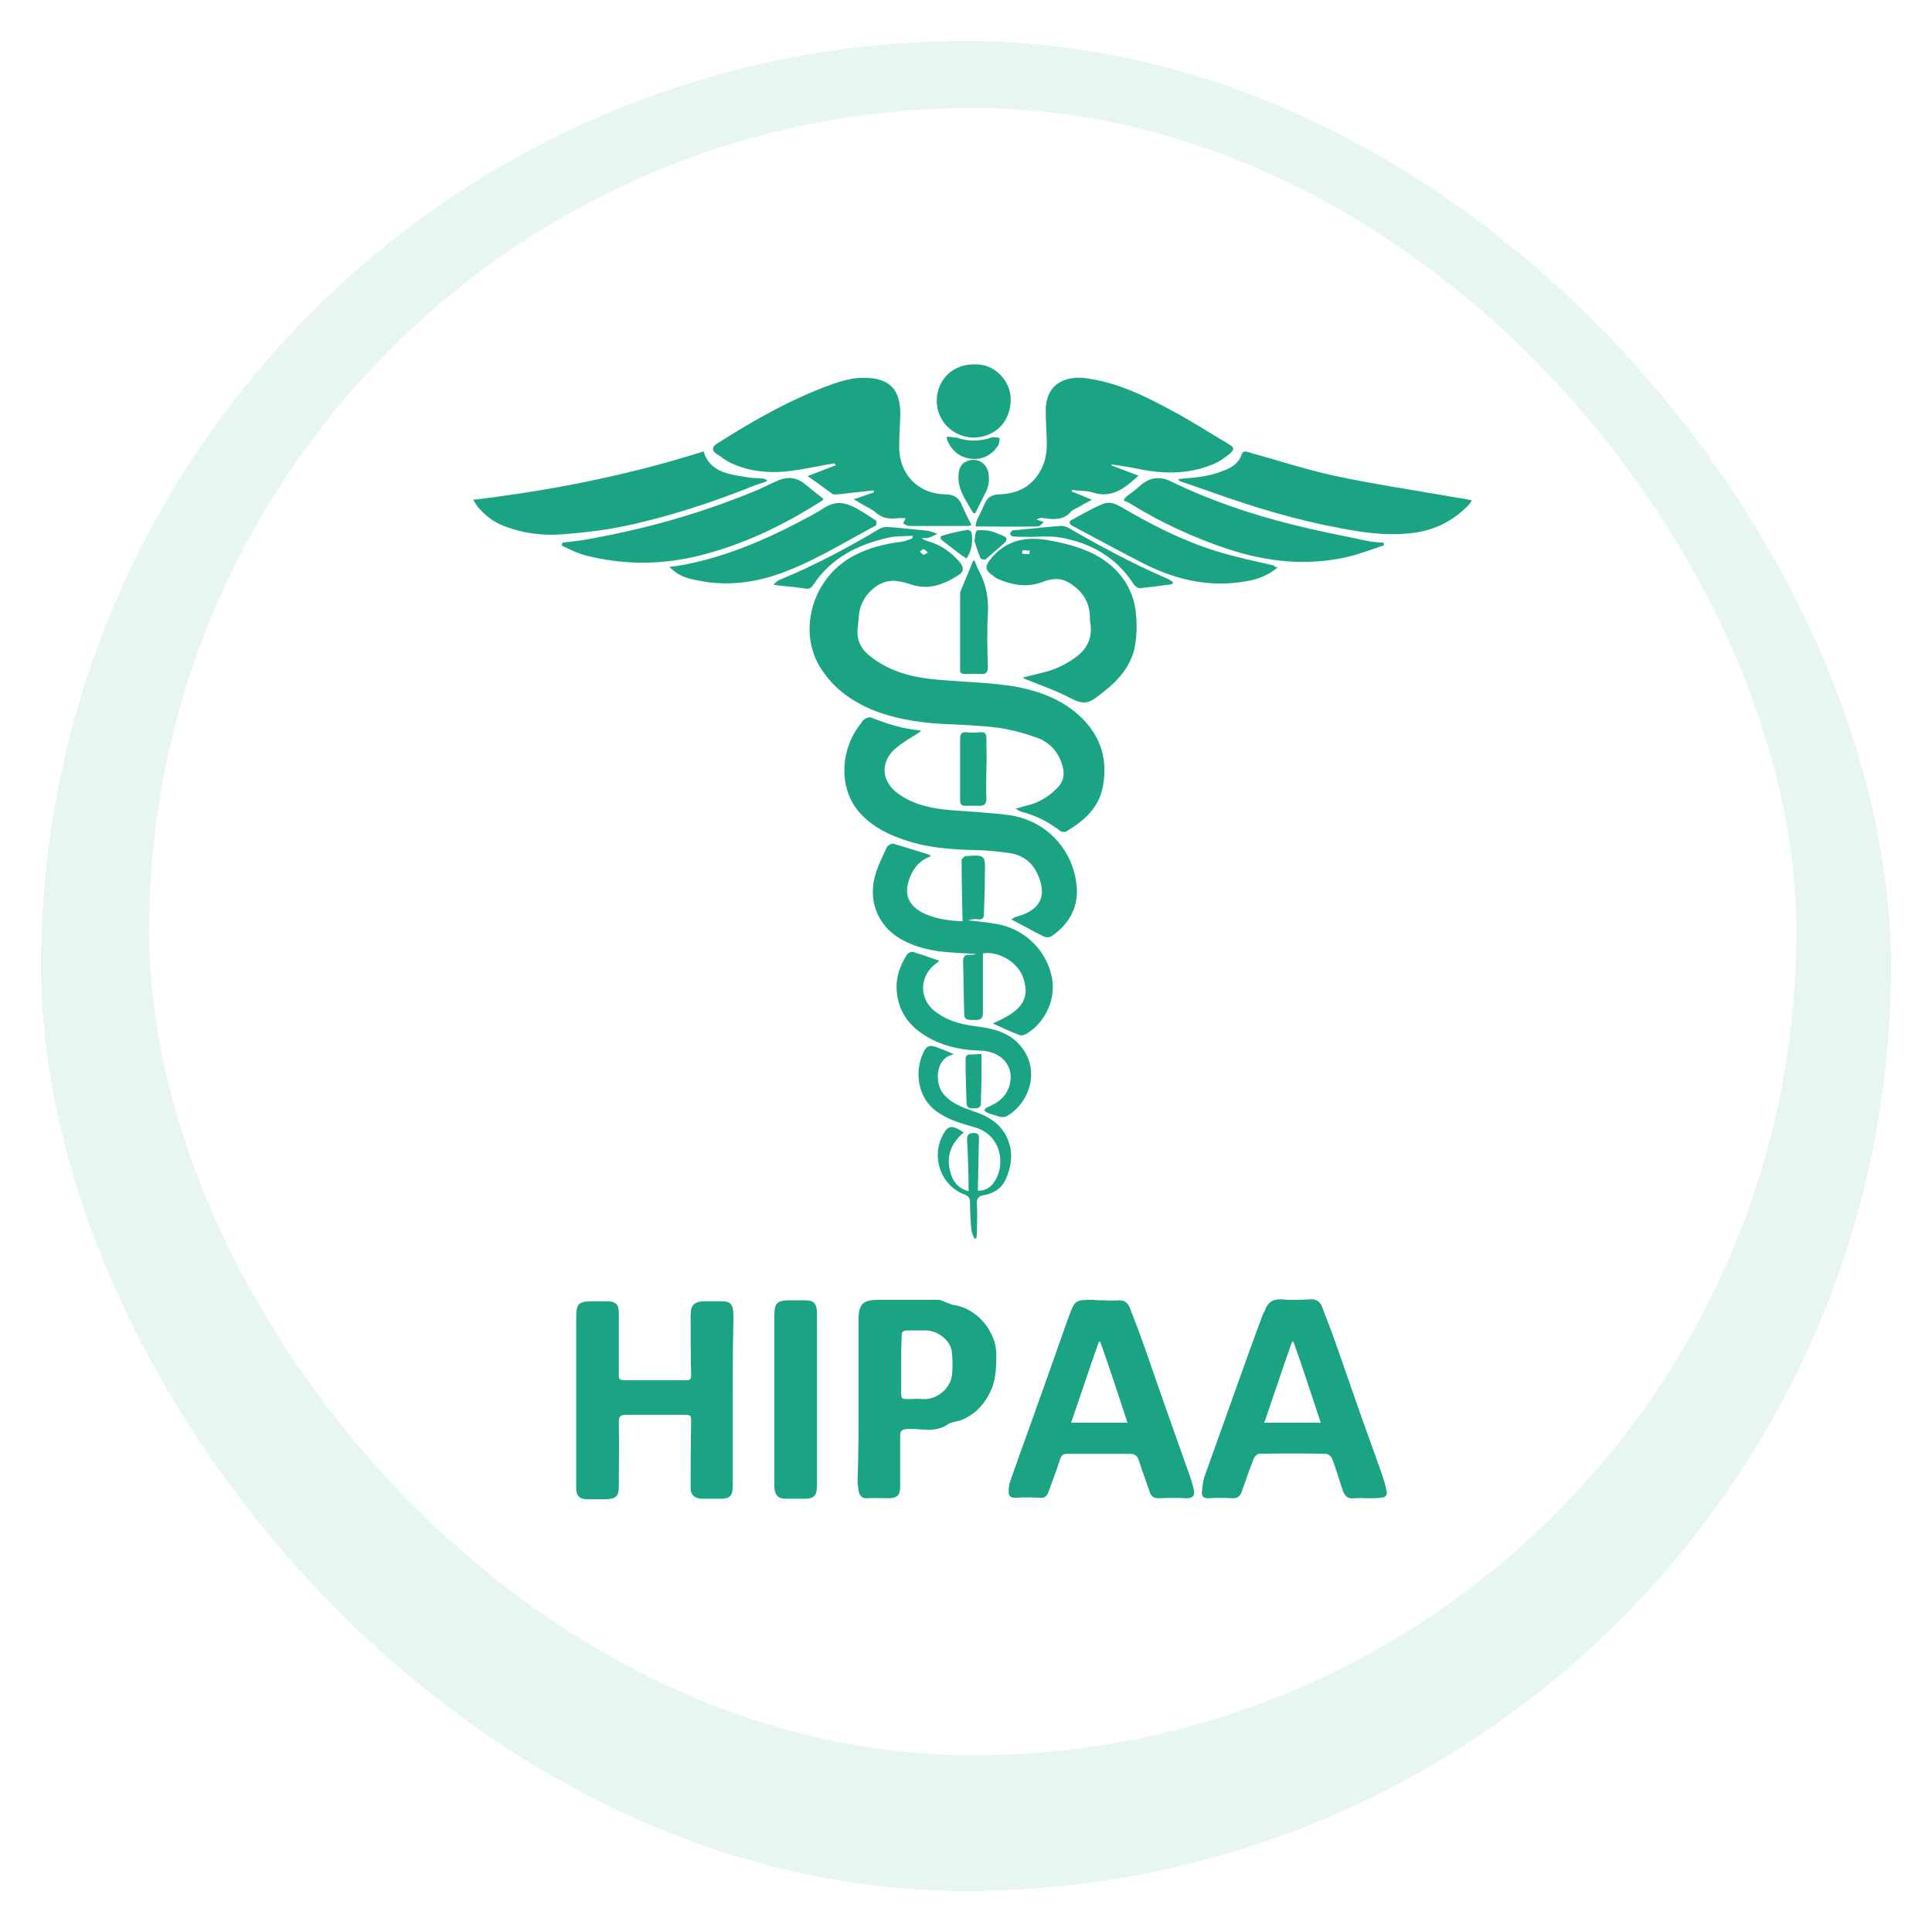 <svg width="188" height="188" viewBox="0 0 188 188" fill="none" xmlns="http://www.w3.org/2000/svg">
<g filter="url(#filter0_d_1781_11716)">
<rect x="4" width="180" height="180" rx="90" fill="#1AA484" fill-opacity="0.1" shape-rendering="crispEdges"/>
</g>
<rect x="14.511" y="10.512" width="160.292" height="160.292" rx="80.146" fill="white"/>
<g clip-path="url(#clip0_1781_11716)">
<path d="M88.8 52.14C87.981 52.188 87.161 52.14 86.39 52.332C83.45 53.004 80.847 54.301 79.111 56.943C78.918 57.231 78.725 57.327 78.388 57.279C77.569 57.135 76.749 57.087 75.93 56.99C75.785 56.99 75.641 56.943 75.255 56.895C75.544 56.654 75.689 56.462 75.882 56.414C79.256 55.022 82.437 53.34 85.57 51.468C85.811 51.323 86.101 51.275 86.342 51.275C87.691 51.371 88.993 51.516 90.343 51.66C90.632 51.708 90.921 51.852 91.21 51.948C90.921 52.092 90.632 52.236 90.343 52.332C90.198 52.38 90.005 52.332 89.668 52.38C89.909 52.524 90.053 52.572 90.15 52.62C91.451 52.956 92.512 53.677 93.379 54.685C93.813 55.214 93.813 55.646 93.235 55.982C91.837 56.895 90.343 57.423 88.704 56.895C88.27 56.75 87.836 56.606 87.354 56.558C85.522 56.222 83.787 57.999 83.594 59.728C83.546 60.256 83.498 60.785 83.45 61.265C83.353 62.417 83.883 63.282 84.799 63.954C86.486 65.251 88.463 65.827 90.535 66.068C92.753 66.308 95.018 66.356 97.236 66.596C99.887 66.884 102.442 67.556 104.563 69.237C106.925 71.158 107.889 73.608 107.31 76.585C106.925 78.603 105.478 79.899 103.743 80.908C103.598 81.004 103.261 80.956 103.116 80.812C101.96 79.947 100.754 79.323 99.357 78.987C99.212 78.939 99.116 78.843 98.826 78.698C99.212 78.603 99.453 78.506 99.646 78.458C100.851 78.218 101.911 77.642 102.779 76.778C103.502 76.105 103.647 75.337 103.357 74.424C102.972 73.127 102.104 72.215 100.899 71.783C99.694 71.35 98.441 71.014 97.187 70.822C95.356 70.582 93.476 70.534 91.596 70.438C89.234 70.294 86.872 69.91 84.703 68.997C82.919 68.229 81.377 67.124 80.22 65.539C77.424 61.889 78.87 56.27 83.112 54.061C84.558 53.292 86.149 52.908 87.74 52.716C88.077 52.668 88.366 52.524 88.704 52.428C88.848 52.284 88.8 52.236 88.8 52.14ZM90.294 53.773C90.102 53.581 89.957 53.437 89.861 53.437C89.764 53.437 89.668 53.581 89.523 53.677C89.62 53.773 89.716 53.917 89.812 53.965C89.957 54.013 90.102 53.869 90.294 53.773Z" fill="#1AA484"/>
<path d="M71.303 136.234C71.303 139.02 71.303 141.805 71.303 144.591C71.303 145.599 71.013 145.84 70.049 145.84C69.471 145.84 68.941 145.84 68.362 145.84C67.639 145.84 67.205 145.503 67.205 144.783C67.205 142.718 67.205 140.605 67.254 138.539C67.254 137.723 67.302 137.675 66.482 137.675C64.65 137.675 62.771 137.675 60.939 137.675C60.312 137.675 60.216 137.867 60.216 138.443C60.264 140.509 60.216 142.622 60.216 144.687C60.216 145.599 59.927 145.84 59.011 145.888C58.384 145.888 57.757 145.888 57.131 145.888C56.408 145.888 56.07 145.551 56.07 144.831C56.07 144.015 56.07 143.246 56.07 142.43C56.07 137.675 56.07 132.92 56.07 128.166C56.07 126.869 56.311 126.629 57.613 126.629C58.095 126.629 58.577 126.629 59.059 126.629C59.927 126.629 60.216 126.917 60.216 127.782C60.216 129.607 60.216 131.432 60.216 133.257C60.216 133.449 60.216 133.641 60.216 133.785C60.168 134.169 60.36 134.313 60.746 134.313C62.771 134.313 64.747 134.313 66.772 134.313C67.109 134.313 67.254 134.217 67.254 133.833C67.205 131.912 67.205 129.943 67.205 128.022C67.205 126.965 67.543 126.629 68.651 126.629C69.182 126.629 69.712 126.629 70.29 126.629C71.013 126.629 71.303 126.917 71.351 127.637C71.399 128.214 71.351 128.79 71.351 129.366C71.303 131.576 71.303 133.881 71.303 136.234Z" fill="#1AA484"/>
<path d="M132.955 145.792C132.569 145.792 132.183 145.743 131.798 145.792C131.123 145.888 130.834 145.551 130.641 144.975C130.304 143.967 130.014 142.958 129.629 141.949C129.532 141.709 129.243 141.469 129.002 141.469C126.833 141.421 124.712 141.421 122.543 141.469C122.35 141.469 122.109 141.709 122.013 141.901C121.579 143.006 121.193 144.111 120.807 145.215C120.663 145.599 120.422 145.792 119.988 145.792C119.169 145.743 118.397 145.743 117.578 145.792C117.144 145.792 116.951 145.647 116.951 145.263C116.999 144.735 117.048 144.207 117.192 143.726C118.108 141.181 119.024 138.588 119.94 136.042C120.904 133.353 121.868 130.615 122.88 127.926C122.928 127.782 123.025 127.686 123.073 127.541C123.362 126.725 123.844 126.389 124.76 126.437C125.676 126.533 126.592 126.485 127.508 126.437C128.086 126.389 128.472 126.677 128.665 127.205C129.147 128.454 129.629 129.703 130.062 130.951C130.737 132.872 131.412 134.841 132.087 136.763C132.858 138.972 133.678 141.181 134.449 143.39C134.642 143.967 134.835 144.543 134.931 145.119C135.027 145.503 134.786 145.743 134.353 145.743C133.967 145.792 133.485 145.792 132.955 145.792ZM125.869 130.567C125.821 130.567 125.772 130.567 125.724 130.567C124.808 133.161 123.941 135.802 123.025 138.443C124.905 138.443 126.688 138.443 128.52 138.443C127.652 135.802 126.785 133.161 125.869 130.567Z" fill="#1AA484"/>
<path d="M107.31 126.534C107.792 126.534 108.322 126.582 108.804 126.534C109.383 126.486 109.768 126.774 109.961 127.303C110.443 128.551 110.925 129.8 111.359 131.049C112.034 132.97 112.709 134.939 113.384 136.86C114.155 139.021 114.926 141.23 115.697 143.392C115.89 143.92 116.083 144.496 116.179 145.025C116.276 145.553 116.035 145.793 115.456 145.793C114.589 145.745 113.673 145.745 112.805 145.793C112.323 145.793 112.034 145.649 111.889 145.217C111.552 144.208 111.166 143.2 110.829 142.143C110.684 141.663 110.443 141.471 109.961 141.471C107.937 141.471 105.864 141.471 103.839 141.471C103.454 141.471 103.309 141.615 103.165 141.951C102.827 143.055 102.393 144.16 102.008 145.217C101.863 145.601 101.622 145.793 101.188 145.745C100.369 145.697 99.597 145.697 98.778 145.745C98.344 145.745 98.151 145.553 98.151 145.217C98.151 144.784 98.2 144.4 98.344 144.016C99.356 141.134 100.417 138.253 101.429 135.371C102.297 132.97 103.116 130.569 103.984 128.167C104.611 126.486 104.611 126.486 106.394 126.486C106.78 126.534 107.069 126.534 107.31 126.534ZM107.069 130.569C107.021 130.569 106.973 130.569 106.924 130.569C106.009 133.162 105.141 135.803 104.225 138.445C106.105 138.445 107.888 138.445 109.72 138.445C108.853 135.803 107.985 133.162 107.069 130.569Z" fill="#1AA484"/>
<path d="M78.581 46.329C79.593 45.945 80.461 45.609 81.329 45.273C81.28 45.225 81.232 45.177 81.232 45.081C80.075 45.273 78.918 45.513 77.761 45.705C75.592 46.089 73.423 46.041 71.399 45.177C70.772 44.937 70.242 44.504 69.663 44.12C69.278 43.832 69.278 43.496 69.712 43.208C73.327 40.902 77.038 38.789 81.088 37.348C81.955 37.06 82.919 36.772 83.835 36.772C86.776 36.676 87.74 38.117 87.595 40.758C87.547 41.719 87.499 42.727 87.499 43.688C87.595 46.233 89.379 48.058 91.981 48.106C92.849 48.106 93.331 48.443 93.62 49.211C93.91 49.835 94.199 50.46 94.536 51.084C94.392 51.132 94.295 51.18 94.199 51.18C92.271 51.18 90.391 51.18 88.463 51.18C88.27 51.18 88.077 51.036 87.884 50.94C87.932 50.796 88.029 50.652 88.125 50.412C87.932 50.412 87.691 50.412 87.499 50.412C86.679 50.508 85.956 50.508 85.233 49.883C84.799 49.499 84.173 49.259 83.642 48.923C83.498 48.827 83.353 48.731 83.064 48.587C83.835 48.346 84.414 48.106 85.04 47.914C85.04 47.866 84.992 47.77 84.992 47.722C84.414 47.77 83.835 47.866 83.257 47.914C82.678 47.962 82.1 48.058 81.521 48.106C81.329 48.106 81.136 48.154 80.991 48.058C80.268 47.53 79.497 46.954 78.581 46.329Z" fill="#1AA484"/>
<path d="M108.13 45.273C108.997 45.609 109.865 45.945 110.781 46.282C109.479 47.482 108.226 48.539 106.298 47.914C105.671 47.722 104.996 47.77 104.322 47.674C104.322 47.722 104.273 47.77 104.273 47.818C104.9 48.059 105.478 48.299 106.25 48.635C105.671 48.923 105.237 49.163 104.852 49.403C104.659 49.499 104.37 49.595 104.225 49.788C103.454 50.652 102.49 50.556 101.526 50.412C101.333 50.364 101.092 50.412 100.851 50.556C101.044 50.604 101.237 50.7 101.574 50.796C101.381 50.988 101.188 51.18 101.044 51.228C99.019 51.276 97.043 51.228 94.922 51.228C94.97 50.94 95.018 50.748 95.067 50.604C95.308 50.076 95.597 49.547 95.838 48.971C96.127 48.347 96.513 48.155 97.187 48.107C98.778 48.059 100.128 47.53 101.044 46.138C101.622 45.273 101.863 44.312 101.863 43.304C101.863 42.247 101.767 41.191 101.767 40.134C101.67 37.445 103.55 36.484 105.816 36.82C108.756 37.253 111.359 38.501 113.914 39.894C115.842 40.903 117.674 42.103 119.554 43.208C120.132 43.544 120.132 43.736 119.65 44.168C119.12 44.601 118.542 44.985 117.915 45.225C115.649 46.138 113.287 46.138 110.925 45.657C110.01 45.465 109.045 45.321 108.081 45.177C108.226 45.177 108.178 45.225 108.13 45.273Z" fill="#1AA484"/>
<path d="M83.547 136.284C83.547 133.642 83.547 131.001 83.547 128.359C83.547 126.919 83.98 126.486 85.427 126.486C87.403 126.486 89.379 126.486 91.307 126.486C91.597 126.486 91.886 126.678 92.175 126.774C92.368 126.823 92.512 126.919 92.657 126.967C95.212 127.255 96.947 129.752 96.947 131.721C96.947 132.826 96.947 133.882 96.561 134.987C95.983 136.428 95.067 137.532 93.621 138.157C93.139 138.349 92.561 138.349 92.175 138.637C90.874 139.502 89.476 138.925 88.174 139.069C87.74 139.117 87.596 139.261 87.596 139.694C87.596 141.327 87.596 142.959 87.596 144.592C87.596 145.553 87.306 145.793 86.342 145.793C85.716 145.793 85.041 145.745 84.414 145.793C83.884 145.841 83.643 145.553 83.547 145.073C83.498 144.736 83.45 144.4 83.45 144.064C83.547 141.471 83.547 138.877 83.547 136.284ZM87.692 132.778C87.692 133.594 87.692 134.459 87.692 135.275C87.692 136.14 87.692 136.14 88.512 136.14C88.897 136.14 89.283 136.092 89.668 136.14C91.163 136.284 92.561 135.083 92.657 133.642C92.705 132.922 92.705 132.153 92.609 131.433C92.416 130.376 91.211 129.464 90.102 129.464C89.524 129.464 88.897 129.464 88.319 129.464C87.837 129.464 87.74 129.608 87.74 130.04C87.692 130.953 87.692 131.865 87.692 132.778Z" fill="#1AA484"/>
<path d="M89.62 71.158C88.752 71.735 87.837 72.215 87.065 72.887C85.571 74.28 85.812 76.153 87.499 77.306C89.042 78.362 90.777 78.698 92.609 78.843C94.489 78.987 96.369 79.083 98.249 79.323C101.767 79.851 104.37 82.589 104.756 86.095C104.997 88.208 104.081 89.889 102.346 91.089C102.153 91.233 101.767 91.233 101.575 91.137C100.514 90.609 99.502 90.033 98.393 89.456C98.538 89.408 98.634 89.312 98.731 89.264C98.827 89.216 98.924 89.216 99.02 89.168C101.478 88.496 101.96 86.863 100.755 84.654C100.225 83.741 99.309 83.165 98.297 83.021C97.333 82.877 96.369 82.781 95.453 82.733C92.753 82.685 90.054 82.541 87.451 81.532C85.909 80.956 84.511 80.139 83.45 78.843C81.618 76.537 81.763 72.935 83.739 70.438C83.884 70.246 83.98 70.054 84.173 69.958C84.318 69.862 84.607 69.766 84.752 69.814C86.294 70.438 87.837 70.918 89.476 71.062C89.572 71.11 89.62 71.158 89.62 71.158Z" fill="#1AA484"/>
<path d="M96.609 99.591C98.634 98.678 100.562 97.67 99.502 94.98C98.923 93.539 97.091 92.531 95.645 92.771C95.645 93.731 95.645 94.74 95.645 95.701C95.645 96.661 95.645 97.574 95.645 98.534C95.645 99.014 95.501 99.254 94.971 99.254C93.862 99.254 93.814 99.254 93.814 98.15C93.765 96.613 93.765 95.124 93.717 93.587C93.717 93.107 93.862 92.867 94.392 92.915C94.585 92.915 94.778 92.915 94.971 92.819C93.958 92.771 92.898 92.723 91.885 92.627C90.439 92.483 89.041 92.147 87.74 91.426C85.571 90.225 84.51 87.92 85.089 85.471C85.33 84.414 85.86 83.406 86.294 82.445C86.39 82.253 86.776 82.061 86.969 82.109C88.126 82.445 89.282 82.829 90.391 83.166C90.439 83.166 90.488 83.262 90.584 83.31C89.572 83.694 88.945 84.366 88.559 85.327C87.885 87.008 88.367 88.16 90.005 88.929C91.211 89.457 92.464 89.601 93.669 89.649C93.621 87.632 93.573 85.663 93.573 83.694C93.573 83.55 93.814 83.406 93.91 83.31H93.958C95.838 83.166 95.886 83.166 95.838 85.039C95.838 86.335 95.79 87.632 95.742 88.929C95.742 89.361 95.597 89.505 95.163 89.457C94.826 89.409 94.537 89.457 94.199 89.553C95.067 89.649 95.983 89.745 96.85 89.889C99.646 90.322 101.767 92.387 102.346 95.028C102.779 97.189 101.767 99.447 99.887 100.599C99.694 100.695 99.453 100.791 99.261 100.743C98.393 100.407 97.525 100.023 96.609 99.591Z" fill="#1AA484"/>
<path d="M46.044 48.634C53.708 47.722 61.18 46.233 68.459 43.928C69.085 45.945 70.869 46.137 72.604 46.425C73.134 46.521 73.665 46.521 74.195 46.569C74.339 46.569 74.532 46.617 74.677 46.809C74.243 46.953 73.857 47.097 73.424 47.242C69.23 48.922 64.988 50.315 60.601 51.228C58.673 51.612 56.697 51.852 54.721 51.996C52.792 52.14 50.864 51.9 49.033 51.18C48.02 50.795 47.201 50.171 46.478 49.307C46.333 49.115 46.237 48.922 46.044 48.634Z" fill="#1AA484"/>
<path d="M114.638 46.617C115.65 46.521 116.566 46.473 117.433 46.281C118.06 46.185 118.687 45.945 119.313 45.704C119.988 45.416 120.567 44.984 120.808 44.264C120.904 43.975 121.049 43.879 121.386 43.975C124.182 44.744 126.93 45.656 129.774 46.281C133.582 47.097 137.438 47.673 141.294 48.346C141.921 48.442 142.499 48.538 143.222 48.682C143.126 48.826 143.078 48.97 142.981 49.066C141.391 50.747 139.414 51.708 137.1 51.9C134.787 52.14 132.521 51.804 130.304 51.372C126.11 50.603 122.013 49.354 117.964 47.914C116.903 47.529 115.843 47.193 114.782 46.809C114.782 46.809 114.734 46.761 114.638 46.617Z" fill="#1AA484"/>
<path d="M99.549 65.924C100.176 65.78 100.706 65.636 101.285 65.492C102.586 65.204 103.743 64.675 104.803 63.859C105.864 63.042 106.298 61.986 106.105 60.641C106.057 60.401 106.057 60.209 106.057 59.969C106.009 58.432 105.189 57.375 103.936 56.655C103.116 56.175 102.201 56.319 101.381 56.655C99.935 57.183 98.537 56.943 97.187 56.367C97.043 56.319 96.85 56.223 96.705 56.078C95.79 55.454 95.79 55.118 96.513 54.254C98.007 52.525 99.887 52.188 102.056 52.572C103.839 52.909 105.575 53.341 107.117 54.301C109.094 55.55 110.299 57.375 110.54 59.681C110.636 60.737 110.636 61.794 110.443 62.85C110.009 65.156 108.419 66.596 106.635 67.893C105.816 68.517 105.189 68.469 104.273 67.989C102.827 67.221 101.285 66.692 99.742 66.068C99.742 66.116 99.742 66.068 99.549 65.924ZM100.176 53.917C100.176 53.821 100.176 53.677 100.224 53.581C99.983 53.581 99.742 53.533 99.501 53.533C99.501 53.533 99.453 53.773 99.453 53.869C99.694 53.917 99.935 53.917 100.176 53.917Z" fill="#1AA484"/>
<path d="M54.72 52.812C55.347 52.716 55.973 52.668 56.6 52.572C62.577 51.564 68.362 49.931 73.953 47.578C74.484 47.337 75.014 47.049 75.592 46.809C76.604 46.329 77.569 46.425 78.436 47.193C78.966 47.626 79.497 48.058 80.123 48.538C80.123 48.538 80.075 48.682 79.979 48.73C76.219 51.132 72.218 53.053 67.88 54.109C64.264 54.974 60.649 54.974 57.034 54.061C56.214 53.869 55.443 53.437 54.672 53.101C54.672 53.005 54.72 52.908 54.72 52.812Z" fill="#1AA484"/>
<path d="M134.69 53.053C133.533 53.437 132.424 53.869 131.268 54.157C127.218 55.118 123.266 54.685 119.361 53.389C116.083 52.284 112.95 50.843 110.01 49.018C109.817 48.874 109.576 48.826 109.335 48.682C109.431 48.538 109.48 48.442 109.576 48.346C110.058 47.962 110.588 47.626 111.022 47.193C111.938 46.425 112.902 46.329 113.962 46.857C117.722 48.682 121.675 50.027 125.724 51.035C128.182 51.66 130.689 52.14 133.196 52.668C133.678 52.764 134.16 52.764 134.642 52.812C134.642 52.86 134.642 52.956 134.69 53.053Z" fill="#1AA484"/>
<path d="M79.497 136.235C79.497 139.02 79.497 141.806 79.497 144.591C79.497 145.552 79.208 145.84 78.244 145.84C77.665 145.84 77.087 145.84 76.508 145.84C75.689 145.84 75.4 145.504 75.352 144.687C75.352 142.622 75.352 140.509 75.352 138.444C75.352 134.986 75.352 131.48 75.352 128.022C75.352 126.821 75.593 126.533 76.846 126.533C77.376 126.533 77.906 126.533 78.388 126.533C79.16 126.533 79.449 126.821 79.497 127.638C79.497 128.454 79.497 129.319 79.497 130.135C79.497 132.152 79.497 134.169 79.497 136.235Z" fill="#1AA484"/>
<path d="M124.327 55.214C123.362 56.03 122.35 56.366 121.29 56.559C117.819 57.183 114.541 56.462 111.456 54.926C109.094 53.725 106.732 52.428 104.37 51.179C104.033 50.987 103.985 50.747 104.274 50.603C105.238 50.075 106.202 49.499 107.263 49.066C107.841 48.778 108.468 48.97 109.046 49.306C111.986 51.035 115.071 52.62 118.349 53.629C120.181 54.205 122.061 54.589 123.941 55.022C123.989 55.118 124.085 55.166 124.327 55.214Z" fill="#1AA484"/>
<path d="M65.133 55.166C65.76 55.071 66.242 55.023 66.724 54.926C70.532 54.158 74.05 52.717 77.473 50.94C78.389 50.46 79.353 49.98 80.221 49.403C81.136 48.827 82.004 48.827 82.92 49.259C83.739 49.644 84.462 50.172 85.234 50.652C85.33 50.7 85.282 51.084 85.234 51.132C82.052 52.813 78.967 54.782 75.545 55.935C72.942 56.799 70.291 57.04 67.591 56.415C66.724 56.271 65.904 55.935 65.133 55.166Z" fill="#1AA484"/>
<path d="M91.403 93.491C91.162 93.683 91.017 93.827 90.873 93.923C89.427 95.172 89.475 97.285 91.017 98.438C92.319 99.446 93.813 99.734 95.404 99.927C97.043 100.167 98.537 100.647 99.549 102.088C101.188 104.393 100.08 107.419 97.959 108.619C97.766 108.715 97.477 108.715 97.284 108.667C96.898 108.571 96.464 108.427 96.079 108.283C95.982 108.235 95.838 108.139 95.79 108.043C95.79 107.995 95.886 107.851 95.982 107.803C96.272 107.659 96.561 107.515 96.85 107.371C97.718 106.842 98.248 106.074 98.344 105.017C98.441 103.433 97.236 102.28 95.356 102.232C93.717 102.184 92.174 101.896 90.728 101.175C88.752 100.167 87.402 98.678 87.257 96.373C87.161 95.076 87.595 93.923 88.27 92.867C88.366 92.723 88.704 92.579 88.848 92.627C89.62 92.867 90.439 93.155 91.403 93.491Z" fill="#1AA484"/>
<path d="M93.766 110.204C92.32 111.453 91.982 112.894 92.657 114.575C92.946 115.247 93.428 115.679 94.248 115.919C94.248 115.439 94.248 115.103 94.248 114.719C94.2 113.47 94.2 112.221 94.103 110.925C94.103 110.396 94.296 110.252 94.778 110.252C95.308 110.252 95.26 110.588 95.26 110.877C95.212 112.317 95.212 113.806 95.163 115.247C95.163 115.439 95.163 115.631 95.163 115.871C95.887 115.871 96.417 115.535 96.754 115.007C97.959 113.182 97.333 110.348 94.778 109.676C93.621 109.34 92.416 109.003 91.404 108.331C89.572 107.226 88.945 104.873 89.668 102.856C90.102 101.703 90.391 101.559 91.5 102.04C91.886 102.184 92.223 102.328 92.802 102.568C92.609 102.664 92.512 102.712 92.416 102.712C91.018 103.24 90.922 105.594 91.934 106.602C92.657 107.371 93.621 107.755 94.585 108.091C96.272 108.619 97.67 109.484 98.2 111.261C98.586 112.461 98.345 113.662 97.863 114.767C97.429 115.679 96.658 116.159 95.694 116.304C95.163 116.4 95.019 116.688 95.067 117.168C95.115 118.08 95.067 118.993 95.067 119.905C95.067 120.098 95.019 120.29 95.019 120.482C94.971 120.482 94.874 120.53 94.826 120.53C94.73 120.29 94.585 120.05 94.537 119.761C94.441 118.849 94.392 117.888 94.392 116.976C94.392 116.592 94.248 116.4 93.91 116.255C91.356 115.343 90.44 112.125 92.079 109.916C92.464 109.532 92.898 109.58 93.766 110.204Z" fill="#1AA484"/>
<path d="M98.345 39.029C98.248 41.526 96.32 42.583 94.73 42.583C92.609 42.535 91.018 40.806 91.162 38.741C91.259 37.204 92.464 35.235 95.308 35.475C96.995 35.619 98.441 37.252 98.345 39.029Z" fill="#1AA484"/>
<path d="M94.826 54.541C94.97 54.877 95.067 55.213 95.26 55.55C95.983 56.894 96.224 58.287 96.127 59.824C96.031 61.505 96.079 63.234 96.127 64.915C96.127 65.443 95.934 65.635 95.404 65.587C94.922 65.539 94.392 65.587 93.91 65.587C93.524 65.587 93.38 65.443 93.428 65.107C93.428 62.657 93.428 60.208 93.428 57.807C93.428 57.711 93.428 57.615 93.476 57.519C93.862 56.558 94.296 55.598 94.681 54.589C94.729 54.541 94.778 54.541 94.826 54.541Z" fill="#1AA484"/>
<path d="M95.983 74.857C95.983 75.817 95.934 76.778 95.983 77.738C95.983 78.219 95.79 78.411 95.356 78.411C94.874 78.411 94.392 78.411 93.91 78.411C93.572 78.411 93.428 78.267 93.428 77.882C93.428 75.865 93.428 73.896 93.428 71.879C93.428 71.447 93.572 71.207 94.054 71.255C94.488 71.303 94.922 71.303 95.356 71.255C95.79 71.207 95.983 71.351 95.983 71.831C95.983 72.84 96.031 73.848 95.983 74.857Z" fill="#1AA484"/>
<path d="M114.059 56.847C112.999 56.991 111.986 57.135 110.926 57.231C110.685 57.231 110.396 56.991 110.251 56.751C108.612 54.253 106.202 52.861 103.31 52.332C102.105 52.092 100.803 52.284 99.55 52.236C99.213 52.236 98.875 52.236 98.538 52.188C98.441 52.188 98.249 51.996 98.297 51.948C98.297 51.804 98.441 51.66 98.538 51.612C98.731 51.564 98.923 51.564 99.116 51.564C100.466 51.42 101.864 51.276 103.213 51.18C103.454 51.18 103.695 51.228 103.888 51.324C107.07 53.149 110.251 54.878 113.625 56.319C113.818 56.415 114.011 56.559 114.156 56.655C114.107 56.751 114.059 56.799 114.059 56.847Z" fill="#1AA484"/>
<path d="M94.874 49.978C94.826 49.93 94.729 49.93 94.681 49.882C93.958 48.633 92.994 47.385 93.331 45.8C93.379 45.512 93.572 45.176 93.813 45.032C94.922 44.311 96.175 45.032 96.223 46.328C96.272 47.001 96.127 47.577 95.79 48.153C95.5 48.73 95.211 49.354 94.874 49.978Z" fill="#1AA484"/>
<path d="M95.501 102.568C95.501 103.481 95.501 104.297 95.501 105.114C95.501 105.834 95.452 106.603 95.452 107.323C95.452 107.707 95.26 107.851 94.922 107.851C94.585 107.803 94.103 107.995 94.054 107.371C94.006 105.93 93.958 104.489 93.958 103.097C93.958 102.76 94.103 102.568 94.488 102.616C94.729 102.616 95.067 102.568 95.501 102.568Z" fill="#1AA484"/>
<path d="M92.174 42.486C92.463 42.534 92.801 42.534 93.09 42.582C94.199 42.967 95.307 42.967 96.464 42.582C96.705 42.486 97.043 42.582 97.284 42.63C97.236 42.87 97.236 43.207 97.091 43.399C96.513 44.263 95.645 44.744 94.584 44.648C93.427 44.551 92.608 43.879 92.174 42.822C92.174 42.775 92.126 42.727 92.126 42.63C92.126 42.63 92.126 42.582 92.174 42.486Z" fill="#1AA484"/>
<path d="M94.826 52.669C94.971 51.468 94.826 51.564 95.983 51.612C96.561 51.66 97.14 51.949 97.718 52.189C98.008 52.333 98.008 52.573 97.767 52.813C97.14 53.341 96.513 53.918 95.887 54.446C95.79 54.494 95.405 54.398 95.405 54.302C95.164 53.773 95.019 53.197 94.826 52.669Z" fill="#1AA484"/>
<path d="M94.055 54.35C93.91 54.254 93.814 54.158 93.669 54.11C93.042 53.629 92.416 53.149 91.789 52.669C91.452 52.429 91.403 52.189 91.789 52.093C92.56 51.852 93.332 51.708 94.103 51.564C94.247 51.516 94.488 51.708 94.537 51.804C94.681 52.669 94.585 53.533 94.055 54.35Z" fill="#1AA484"/>
</g>
<defs>
<filter id="filter0_d_1781_11716" x="0" y="0" width="188" height="188" filterUnits="userSpaceOnUse" color-interpolation-filters="sRGB">
<feFlood flood-opacity="0" result="BackgroundImageFix"/>
<feColorMatrix in="SourceAlpha" type="matrix" values="0 0 0 0 0 0 0 0 0 0 0 0 0 0 0 0 0 0 127 0" result="hardAlpha"/>
<feOffset dy="4"/>
<feGaussianBlur stdDeviation="2"/>
<feComposite in2="hardAlpha" operator="out"/>
<feColorMatrix type="matrix" values="0 0 0 0 0 0 0 0 0 0 0 0 0 0 0 0 0 0 0.25 0"/>
<feBlend mode="normal" in2="BackgroundImageFix" result="effect1_dropShadow_1781_11716"/>
<feBlend mode="normal" in="SourceGraphic" in2="effect1_dropShadow_1781_11716" result="shape"/>
</filter>
<clipPath id="clip0_1781_11716">
<rect width="97.226" height="110.365" fill="white" transform="translate(46.044 35.475)"/>
</clipPath>
</defs>
</svg>
